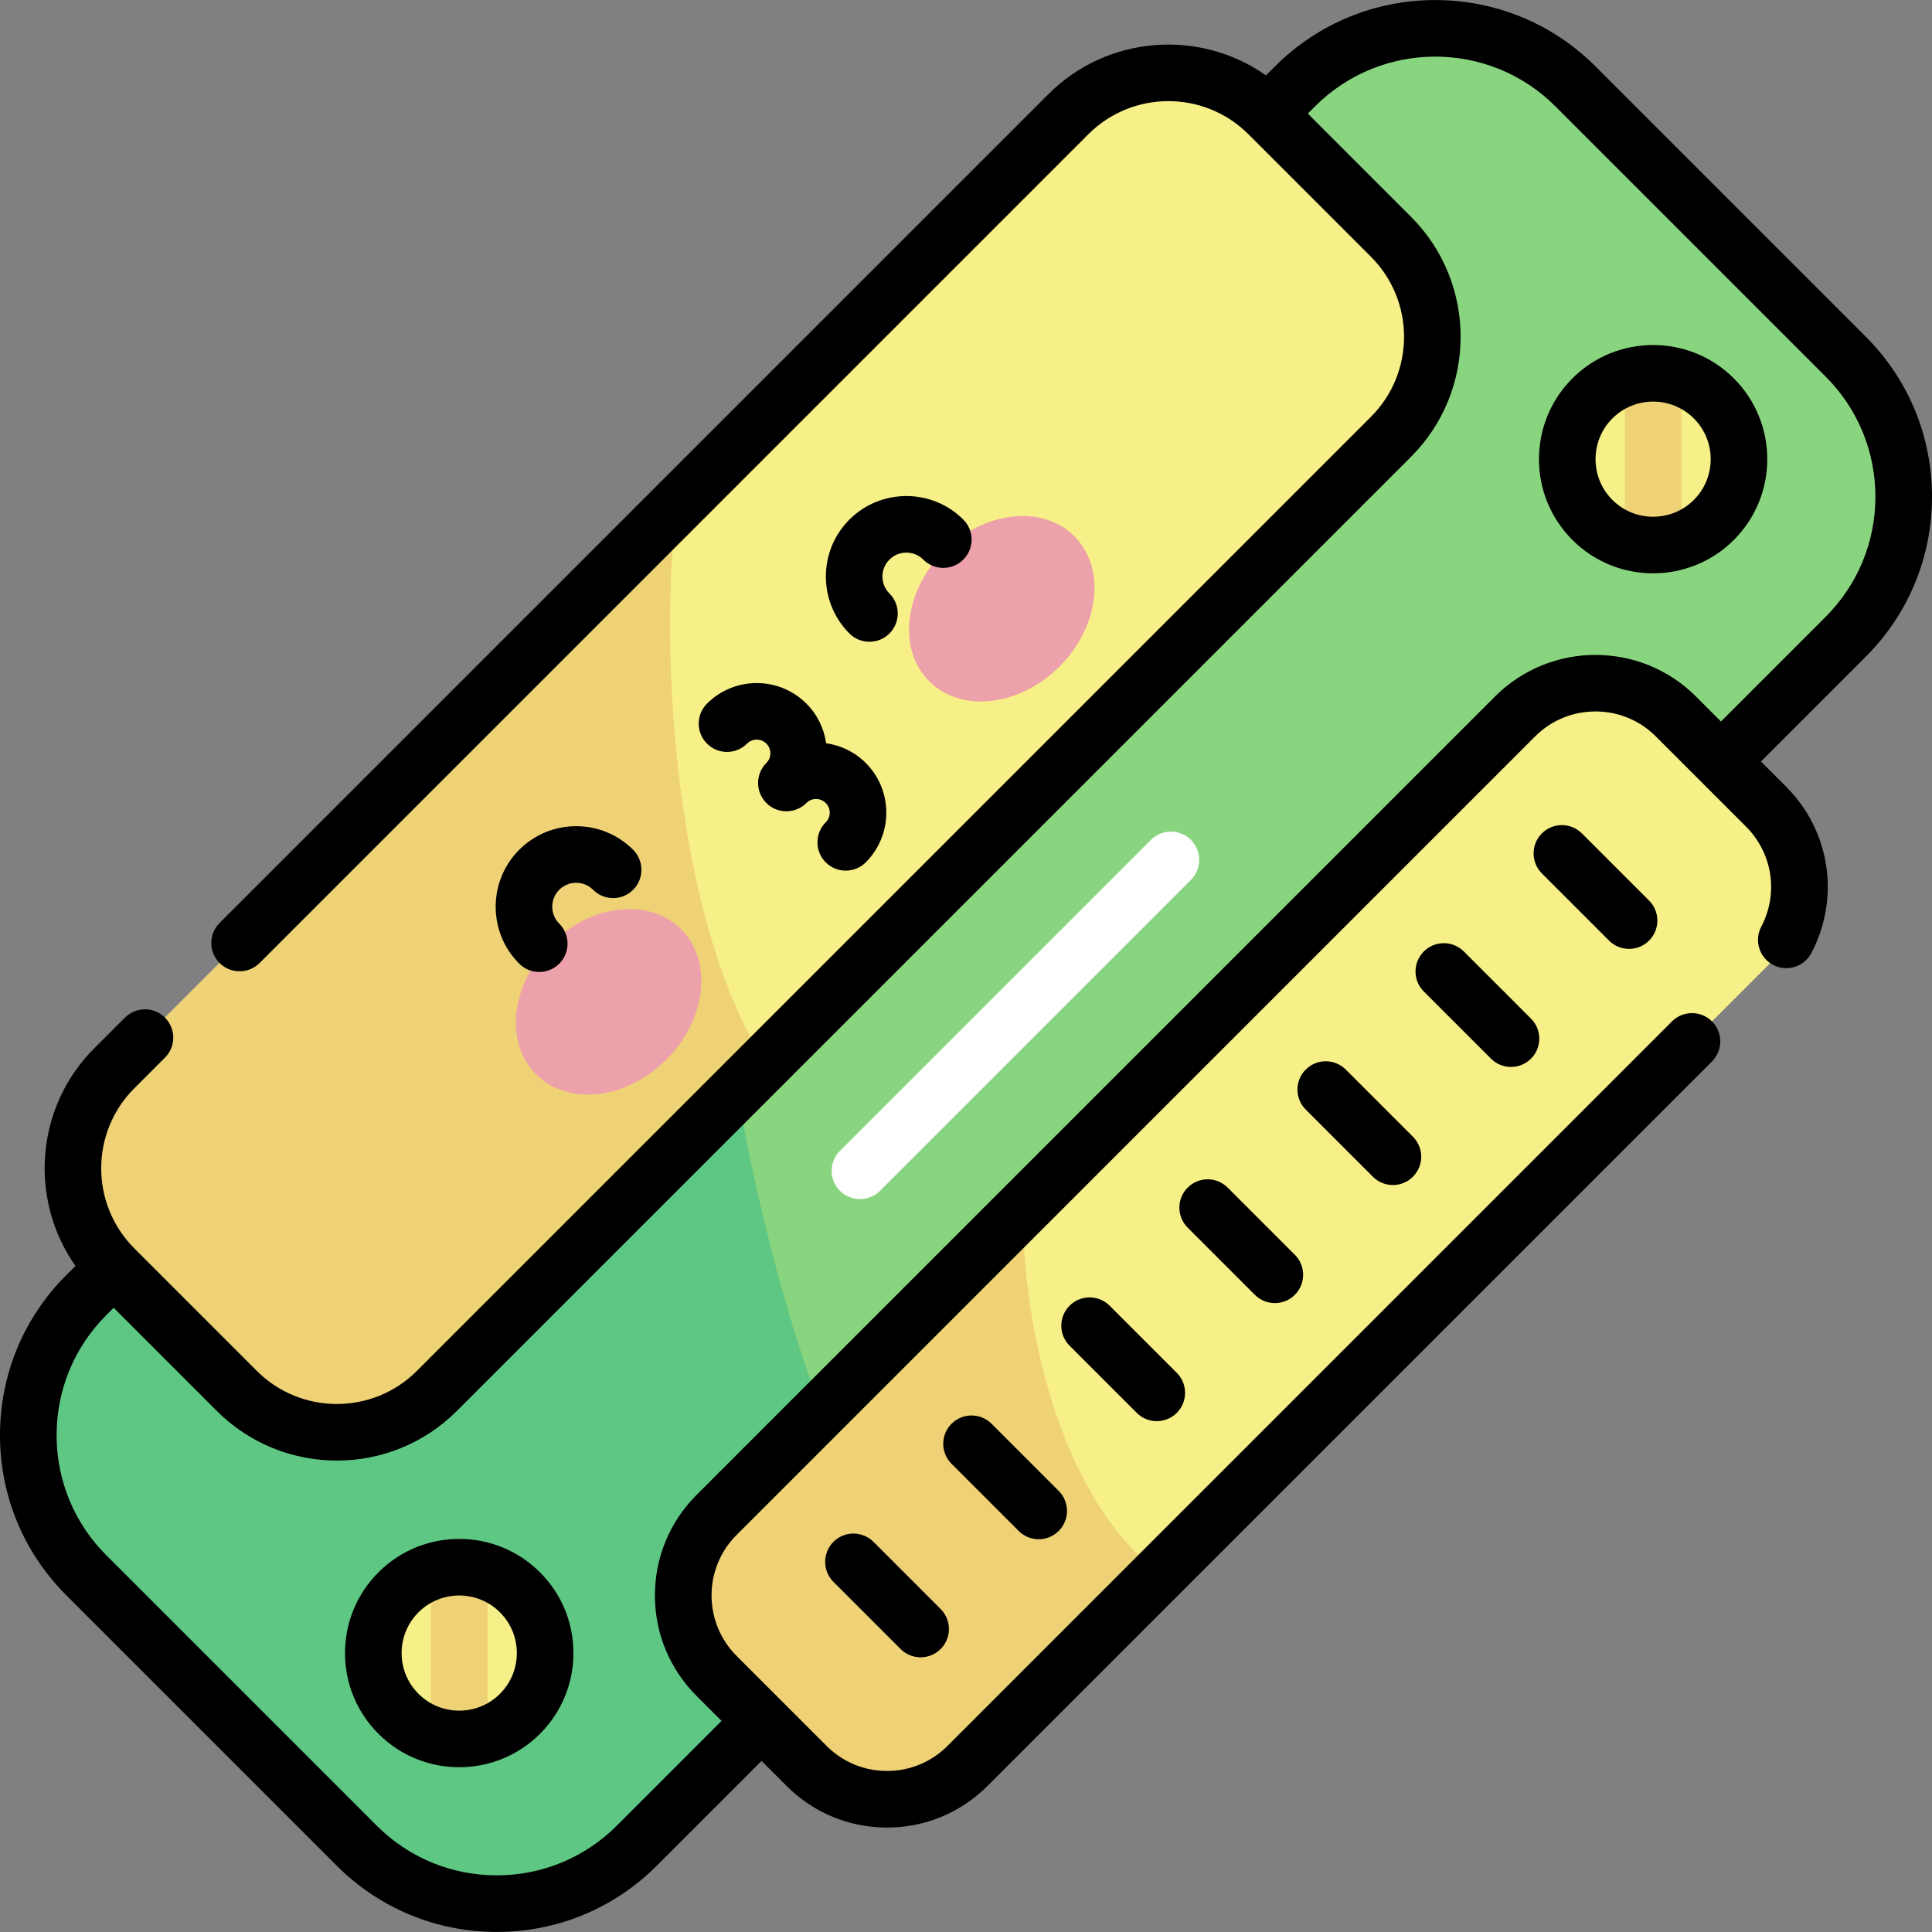 <svg id="Capa_1" enable-background="new 0 0 512 512" height="512" viewBox="0 0 512 512" width="512" xmlns="http://www.w3.org/2000/svg"><rect x="0" y="0" width="512" height="512" fill="#808080" stroke="none"/><path d="m489.12 168.763-320.342 320.343c-20.507 20.507-53.755 20.507-74.263 0l-71.635-71.635c-20.507-20.507-20.507-53.755 0-74.262l320.342-320.343c20.507-20.507 53.755-20.507 74.263 0l71.635 71.635c20.507 20.507 20.507 53.755 0 74.262z" fill="#89d47f"/><path d="m185.392 180.697-162.512 162.511c-20.507 20.507-20.507 53.755 0 74.262l71.635 71.635c20.507 20.507 53.756 20.507 74.263 0l70.707-70.707c-36.374-55.99-53.975-161.36-54.093-237.701z" fill="#5ec783"/><path d="m468.01 256.376-211.62 211.62c-11.771 11.771-30.857 11.771-42.628 0l-23.874-23.874c-11.771-11.771-11.771-30.856 0-42.628l211.62-211.62c11.771-11.771 30.857-11.771 42.628 0l23.874 23.874c11.771 11.771 11.771 30.856 0 42.628z" fill="#f7ef87"/><path d="m307.4 416.985c-24.875-18.367-36.37-61.896-36.351-96.654l-81.161 81.162c-11.771 11.771-11.771 30.856 0 42.628l23.874 23.874c11.771 11.771 30.856 11.771 42.628 0z" fill="#efd176"/><path d="m368.624 115.762-252.848 252.848c-14.639 14.639-38.374 14.639-53.013 0l-32.482-32.482c-14.639-14.639-14.639-38.374 0-53.013l252.848-252.848c14.639-14.639 38.374-14.639 53.013 0l32.482 32.482c14.639 14.64 14.639 38.374 0 53.013z" fill="#f7ef87"/><path d="m179.175 134.221-148.894 148.894c-14.639 14.639-14.639 38.374 0 53.013l32.482 32.482c14.639 14.639 38.374 14.639 53.013 0l87.019-87.019c-21.991-34.004-28.668-100.516-23.62-147.37z" fill="#efd176"/><circle cx="121.7" cy="438.081" fill="#f7ef87" r="22.766"/><path d="m121.7 468.347c-4.142 0-7.5-3.358-7.5-7.5v-45.533c0-4.142 3.358-7.5 7.5-7.5s7.5 3.358 7.5 7.5v45.533c0 4.142-3.358 7.5-7.5 7.5z" fill="#efd176"/><circle cx="438.095" cy="121.686" fill="#f7ef87" r="22.766"/><path d="m438.095 151.952c-4.142 0-7.5-3.358-7.5-7.5v-45.533c0-4.142 3.358-7.5 7.5-7.5s7.5 3.358 7.5 7.5v45.533c0 4.142-3.358 7.5-7.5 7.5z" fill="#efd176"/><ellipse cx="161.329" cy="265.509" fill="#eda1ab" rx="27.185" ry="21.649" transform="matrix(.707 -.707 .707 .707 -140.491 191.842)"/><ellipse cx="265.523" cy="161.315" fill="#eda1ab" rx="27.185" ry="21.649" transform="matrix(.707 -.707 .707 .707 -36.297 234.999)"/><path d="m227.898 317.784c-1.919 0-3.839-.733-5.303-2.197-2.929-2.929-2.929-7.678 0-10.607l82.399-82.399c2.929-2.929 7.678-2.929 10.607 0s2.929 7.678 0 10.607l-82.399 82.399c-1.465 1.464-3.384 2.197-5.304 2.197z" fill="#fff"/><path d="m231.481 408.604c-2.929-2.93-7.678-2.929-10.607 0s-2.929 7.677 0 10.606l17.798 17.799c1.464 1.465 3.384 2.197 5.303 2.197s3.839-.732 5.303-2.197c2.929-2.929 2.929-7.677 0-10.606zm38.483-2.886c1.464 1.464 3.384 2.197 5.303 2.197s3.839-.732 5.303-2.197c2.929-2.929 2.929-7.678 0-10.606l-17.799-17.799c-2.929-2.929-7.678-2.929-10.606 0-2.929 2.929-2.929 7.678 0 10.607zm242.036-274.086c0-16.03-6.242-31.1-17.577-42.435l-71.635-71.635c-23.398-23.398-61.471-23.398-84.869 0l-2.417 2.417c-17.543-12.345-42-10.691-57.676 4.984l-219.636 219.637c-2.929 2.929-2.929 7.678 0 10.606 2.929 2.929 7.678 2.929 10.606 0l219.637-219.636c11.643-11.642 30.553-11.687 42.256-.143.003.003.006.007.009.01.064.063.13.126.199.19l32.424 32.424c11.691 11.691 11.691 30.715 0 42.406l-252.848 252.85c-11.691 11.691-30.715 11.691-42.406 0l-32.423-32.423c-.063-.067-.126-.134-.191-.2-.003-.003-.007-.006-.01-.009-11.544-11.703-11.499-30.614.142-42.256l8.135-8.135c2.929-2.929 2.929-7.677 0-10.607-2.928-2.929-7.677-2.929-10.606 0l-8.135 8.135c-15.676 15.676-17.329 40.133-4.984 57.676l-2.417 2.417c-11.336 11.335-17.578 26.405-17.578 42.434 0 16.03 6.242 31.1 17.577 42.435l71.635 71.635c11.335 11.335 26.405 17.577 42.434 17.577 16.03 0 31.1-6.242 42.435-17.577l27.744-27.744 6.634 6.634c7.11 7.11 16.563 11.025 26.617 11.025 10.055 0 19.508-3.915 26.617-11.025l192.004-192.004c2.929-2.929 2.929-7.678 0-10.607s-7.678-2.929-10.607 0l-192.004 192.004c-4.277 4.277-9.962 6.632-16.011 6.632-6.048 0-11.734-2.355-16.011-6.632l-23.874-23.874c-8.828-8.829-8.828-23.193 0-32.021l211.62-211.62c4.277-4.276 9.963-6.632 16.011-6.632s11.734 2.355 16.011 6.632l23.874 23.874c7.054 7.054 8.679 17.719 4.044 26.539-1.927 3.667-.517 8.201 3.15 10.128 3.668 1.925 8.201.517 10.128-3.15 7.708-14.667 5.009-32.399-6.715-44.124l-6.634-6.634 27.744-27.744c11.335-11.334 17.577-26.404 17.577-42.434zm-55.928 59.572-6.634-6.634c-14.677-14.677-38.558-14.677-53.234 0l-211.62 211.62c-7.11 7.11-11.025 16.563-11.025 26.617s3.915 19.507 11.025 26.617l6.634 6.634-27.744 27.744c-8.501 8.501-19.805 13.184-31.828 13.184s-23.326-4.682-31.828-13.184l-71.635-71.635c-8.501-8.501-13.183-19.804-13.183-31.828 0-12.023 4.682-23.326 13.184-31.828l1.937-1.937 27.339 27.339c8.77 8.77 20.29 13.155 31.81 13.155s23.04-4.385 31.81-13.155l252.848-252.848c17.54-17.54 17.54-46.079 0-63.619l-27.34-27.34 1.937-1.937c17.55-17.55 46.106-17.55 63.656 0l71.635 71.635c8.501 8.501 13.184 19.805 13.184 31.828s-4.682 23.326-13.184 31.828zm-355.774 225.475c-5.717 5.717-8.865 13.317-8.865 21.402s3.148 15.685 8.865 21.401c5.901 5.901 13.65 8.851 21.401 8.851 7.749 0 15.501-2.951 21.401-8.851 5.717-5.716 8.865-13.317 8.865-21.401s-3.148-15.685-8.865-21.402c-11.8-11.801-31.001-11.801-42.802 0zm32.197 32.197c-5.952 5.952-15.637 5.953-21.59 0-2.884-2.884-4.472-6.717-4.472-10.795s1.588-7.912 4.472-10.795c2.976-2.976 6.886-4.464 10.795-4.464s7.819 1.488 10.795 4.464c2.883 2.884 4.472 6.717 4.472 10.795-.001 4.078-1.589 7.911-4.472 10.795zm284.198-348.592c-11.801 11.801-11.801 31.002 0 42.803 5.9 5.9 13.651 8.851 21.401 8.851 7.751 0 15.501-2.95 21.402-8.851 11.801-11.801 11.801-31.002 0-42.803-11.799-11.8-31.001-11.801-42.803 0zm32.197 32.196c-5.952 5.953-15.638 5.952-21.59 0s-5.952-15.638 0-21.59c2.976-2.976 6.886-4.464 10.795-4.464s7.819 1.488 10.795 4.464c5.952 5.953 5.952 15.638 0 21.59zm-204.205 15.824c2.929 2.929 7.678 2.929 10.606 0 2.929-2.929 2.929-7.678 0-10.607-8.322-8.322-21.862-8.322-30.185 0-8.322 8.322-8.322 21.863 0 30.185 1.464 1.464 3.384 2.197 5.303 2.197s3.839-.732 5.303-2.197c2.929-2.929 2.929-7.678 0-10.607-1.198-1.198-1.858-2.791-1.858-4.486 0-1.694.66-3.288 1.858-4.486 2.475-2.473 6.499-2.473 8.973.001zm-91.991 85.647c1.694 0 3.288.66 4.485 1.858 2.929 2.928 7.678 2.929 10.607.001 2.929-2.929 2.929-7.678.001-10.607-4.031-4.032-9.392-6.252-15.093-6.252s-11.061 2.22-15.093 6.252c-8.322 8.322-8.322 21.863 0 30.185 1.464 1.464 3.384 2.197 5.303 2.197s3.839-.732 5.303-2.197c2.929-2.929 2.929-7.678 0-10.606-1.198-1.198-1.858-2.792-1.858-4.486s.66-3.288 1.858-4.486c1.199-1.199 2.792-1.859 4.487-1.859zm148.56 140.477c1.464 1.464 3.384 2.197 5.303 2.197s3.839-.733 5.303-2.197c2.929-2.929 2.929-7.678 0-10.607l-17.799-17.799c-2.929-2.929-7.678-2.929-10.606 0-2.929 2.929-2.929 7.678 0 10.607zm125.162-125.162c1.464 1.464 3.384 2.197 5.303 2.197s3.839-.732 5.303-2.197c2.929-2.929 2.929-7.678 0-10.607l-17.799-17.799c-2.929-2.929-7.678-2.929-10.606 0-2.929 2.929-2.929 7.678 0 10.606zm-239.048-62.802c-2.929 2.929-2.929 7.678 0 10.607s7.678 2.929 10.606 0c1.413-1.412 3.711-1.412 5.124 0 1.413 1.413 1.413 3.711 0 5.124-2.929 2.929-2.929 7.678 0 10.606.366.366.761.687 1.176.961 1.248.824 2.687 1.236 4.127 1.236 1.439 0 2.879-.412 4.127-1.236.416-.274.81-.595 1.176-.961 1.413-1.412 3.711-1.412 5.124 0 1.413 1.413 1.413 3.712 0 5.124-2.929 2.929-2.929 7.678 0 10.606 1.464 1.464 3.384 2.197 5.303 2.197s3.839-.732 5.303-2.197c7.261-7.261 7.261-19.076 0-26.337-2.95-2.95-6.654-4.681-10.497-5.234-.553-3.842-2.283-7.547-5.233-10.497-7.26-7.261-19.075-7.261-26.336.001zm207.758 94.092c1.464 1.464 3.384 2.197 5.303 2.197s3.839-.732 5.303-2.197c2.929-2.929 2.929-7.678 0-10.606l-17.799-17.799c-2.929-2.929-7.678-2.929-10.607 0s-2.929 7.678 0 10.607zm-62.581 62.581c1.464 1.464 3.384 2.197 5.303 2.197s3.839-.732 5.303-2.197c2.929-2.929 2.929-7.678 0-10.607l-17.799-17.799c-2.929-2.929-7.678-2.929-10.606 0-2.929 2.929-2.929 7.678 0 10.606zm31.29-31.29c1.464 1.464 3.384 2.197 5.303 2.197s3.839-.732 5.303-2.197c2.929-2.929 2.929-7.678 0-10.606l-17.799-17.799c-2.929-2.929-7.678-2.929-10.607 0s-2.929 7.678 0 10.606z"/></svg>